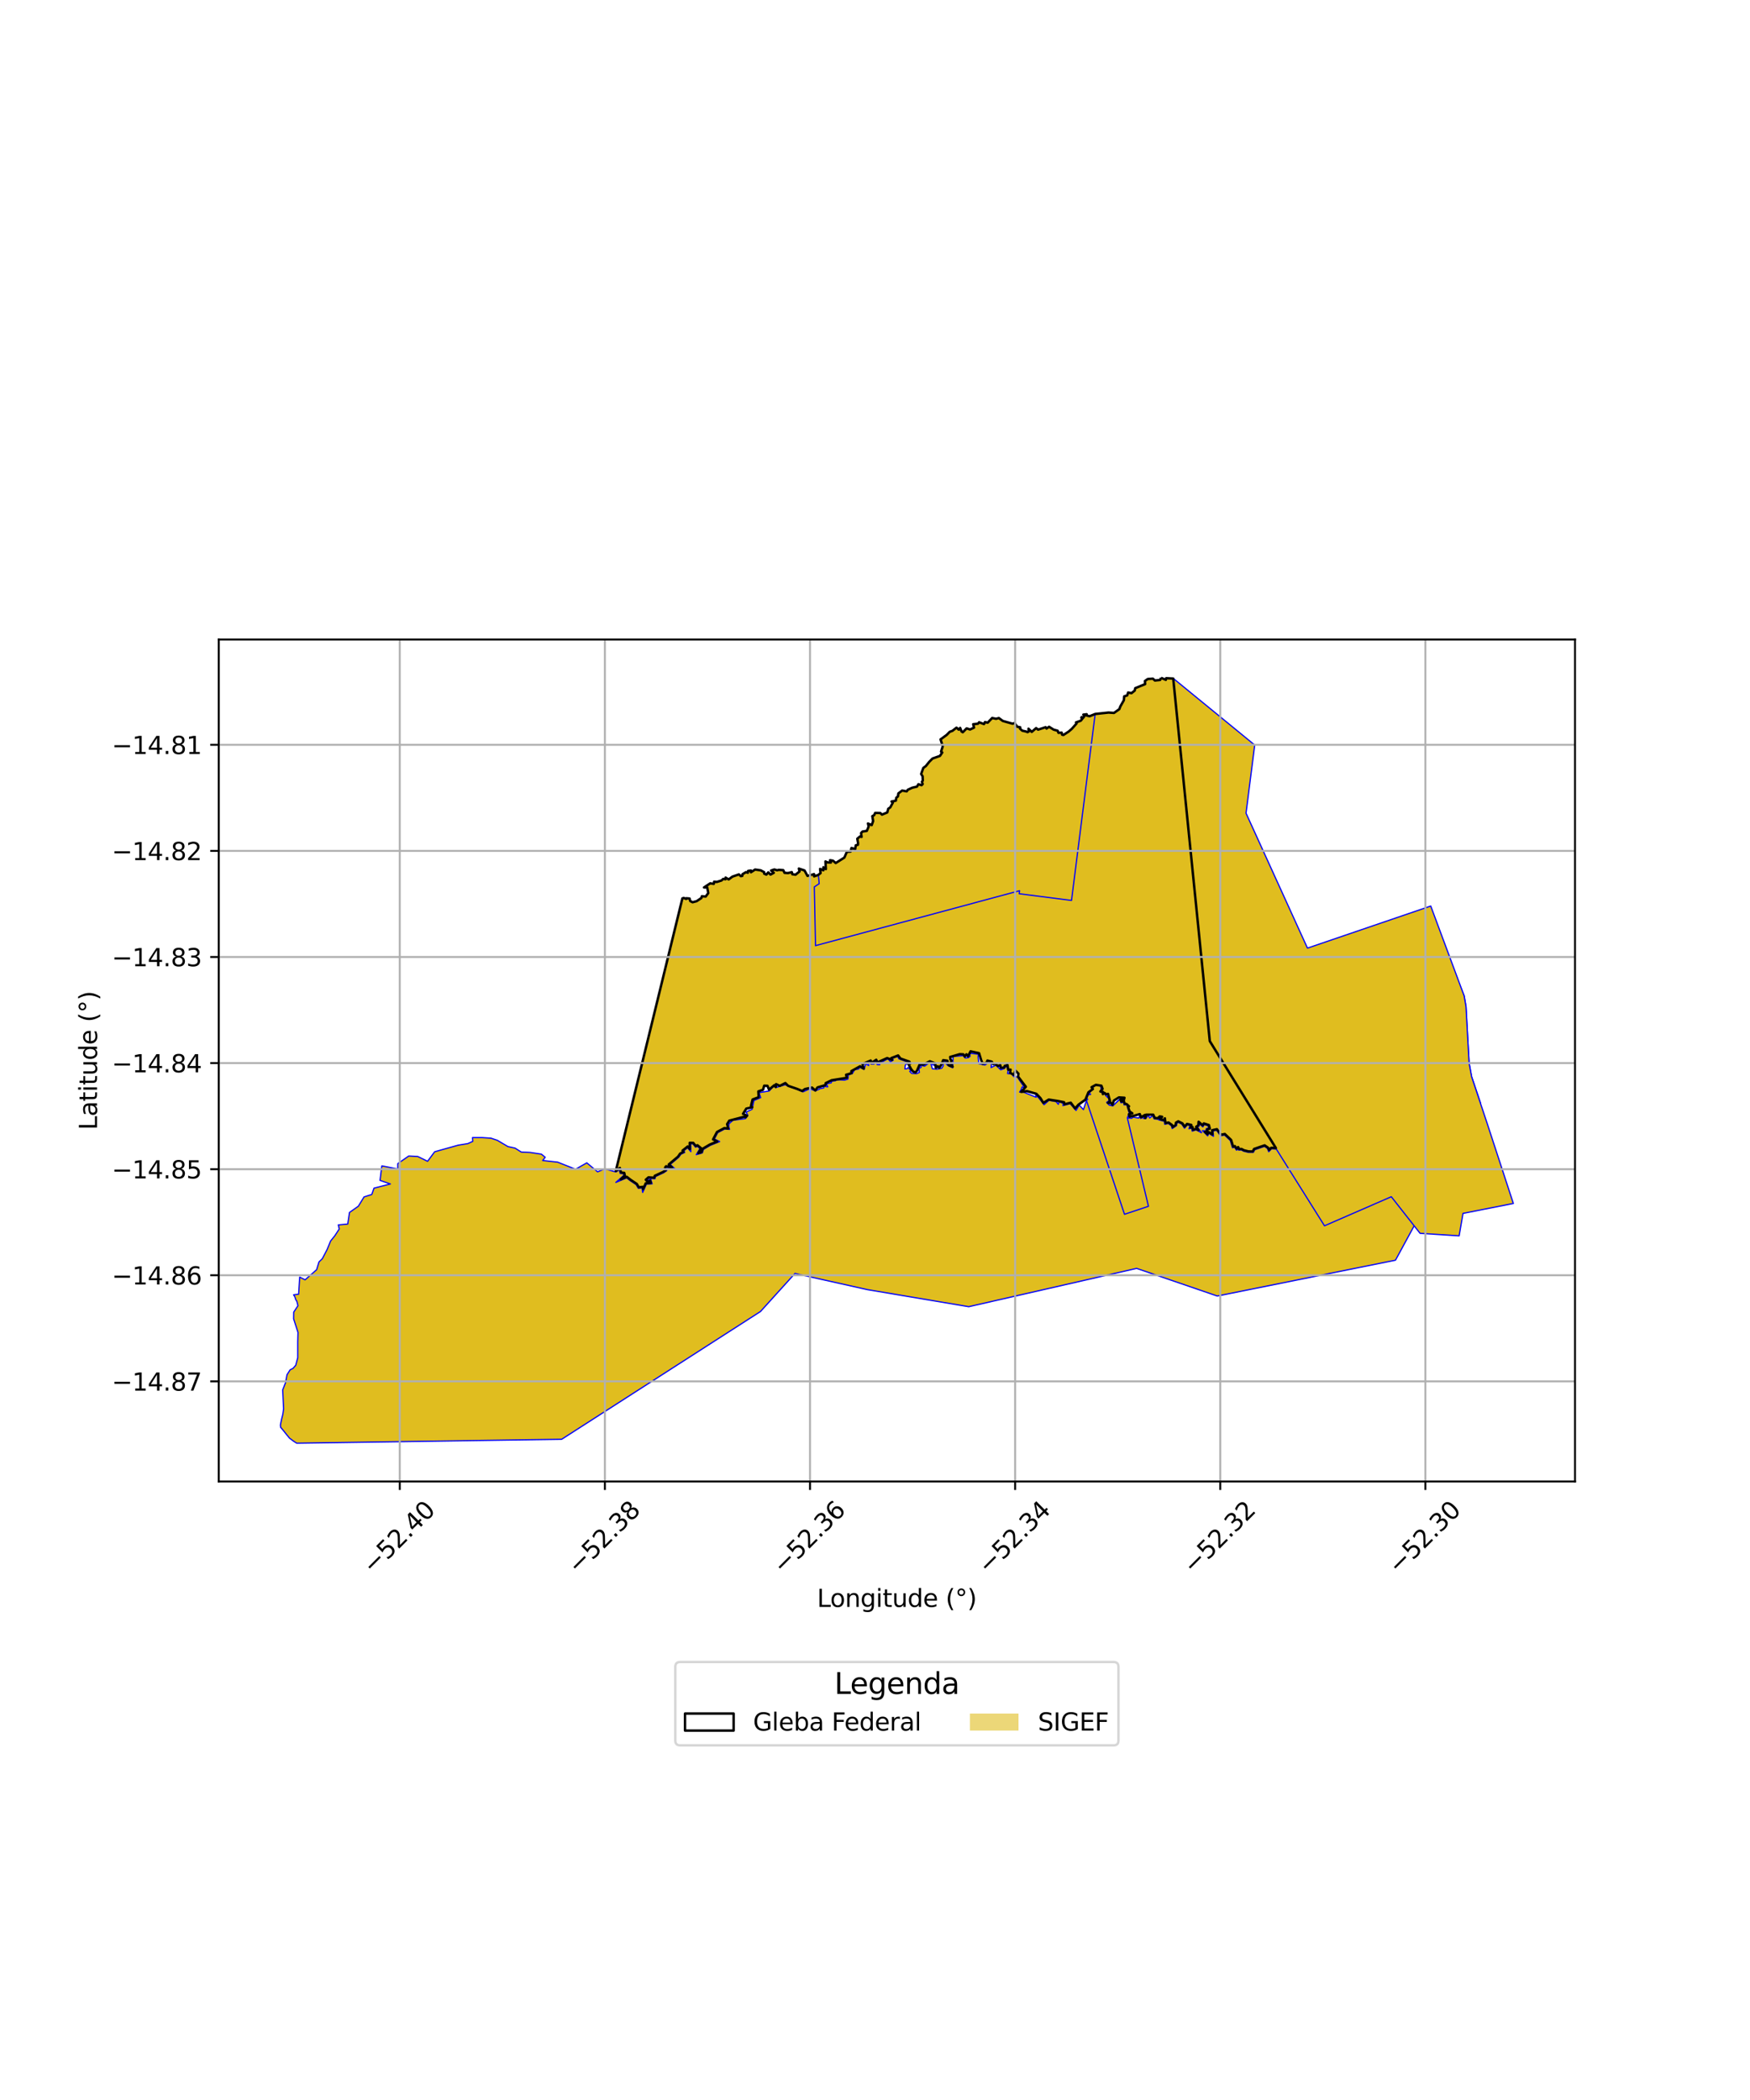 <?xml version="1.0" encoding="utf-8" standalone="no"?>
<!DOCTYPE svg PUBLIC "-//W3C//DTD SVG 1.1//EN"
  "http://www.w3.org/Graphics/SVG/1.1/DTD/svg11.dtd">
<svg xmlns:xlink="http://www.w3.org/1999/xlink" width="720pt" height="864pt" viewBox="0 0 720 864" xmlns="http://www.w3.org/2000/svg" version="1.1">
 <defs>
  <style type="text/css">*{stroke-linejoin: round; stroke-linecap: butt}</style>
 </defs>
 <g id="figure_1">
  <g id="patch_1">
   <path d="M 0 864 
L 720 864 
L 720 0 
L 0 0 
z
" style="fill: #ffffff"/>
  </g>
  <g id="axes_1">
   <g id="patch_2">
    <path d="M 90 609.518 
L 648 609.518 
L 648 263.122 
L 90 263.122 
z
" style="fill: #ffffff"/>
   </g>
   <g id="PatchCollection_1">
    <path d="M 598.73 400.613 
L 602.386 409.723 
L 603.145 414.106 
L 604.432 437.38 
L 605.446 442.933 
L 609.176 453.991 
L 574.14 518.482 
L 500.827 533.227 
L 467.645 521.853 
L 398.575 537.615 
L 356.798 530.582 
L 327.075 523.935 
L 312.89 539.593 
L 231.087 592.164 
L 122.073 593.773 
L 120.776 592.943 
L 119.139 591.715 
L 117.986 590.324 
L 116.492 588.446 
L 115.469 587.239 
L 115.364 586.307 
L 115.852 583.893 
L 116.353 581.899 
L 116.685 579.665 
L 116.564 577.316 
L 116.408 573.936 
L 116.294 571.887 
L 117.444 568.963 
L 118.077 565.604 
L 119.363 563.59 
L 120.581 562.967 
L 121.674 561.699 
L 122.502 558.603 
L 122.503 552.012 
L 122.6 548.18 
L 120.807 542.626 
L 120.842 539.851 
L 122.589 537.204 
L 122.133 535.371 
L 121.708 534.766 
L 121.309 533.557 
L 120.794 532.716 
L 122.852 532.472 
L 123.305 525.447 
L 125.533 526.552 
L 130.269 522.386 
L 131.238 519.193 
L 132.596 517.886 
L 134.539 514.179 
L 136.033 510.566 
L 137.772 508.399 
L 139.582 505.619 
L 139.184 503.969 
L 143.072 503.605 
L 143.776 498.848 
L 147.443 496.257 
L 149.783 492.442 
L 152.961 491.445 
L 153.88 488.839 
L 160.599 487.121 
L 156.356 485.638 
L 157.102 479.683 
L 163.676 480.941 
L 163.663 478.75 
L 168.171 475.612 
L 171.848 475.798 
L 175.92 477.789 
L 178.836 473.864 
L 188.527 471.156 
L 192.452 470.517 
L 194.522 469.592 
L 194.393 468.046 
L 198.231 468.029 
L 202.013 468.278 
L 204.627 469.161 
L 208.974 471.732 
L 211.886 472.357 
L 214.464 473.981 
L 218.089 474.149 
L 222.749 474.856 
L 224.312 476.134 
L 223.276 477.461 
L 229.418 478.135 
L 236.806 481.056 
L 241.433 478.425 
L 245.873 482.126 
L 248.804 480.899 
L 252.989 482.074 
L 253.593 482.092 
L 254.786 481.204 
L 255.159 482.773 
L 256.508 482.92 
L 256.653 483.569 
L 253.368 486.483 
L 257.822 484.634 
L 259.262 485.754 
L 261.709 487.386 
L 262.61 488.916 
L 264.122 488.735 
L 264.417 490.613 
L 265.953 487.199 
L 268.302 487.074 
L 267.743 485.201 
L 266.627 485.724 
L 266.273 485.387 
L 266.929 484.796 
L 269.473 484.959 
L 269.713 484.056 
L 273.032 482.51 
L 274.328 481.644 
L 274.065 480.472 
L 274.202 480.28 
L 277.836 481.016 
L 275.739 479.102 
L 279.24 476.159 
L 280.115 474.913 
L 281.74 474.131 
L 281.345 473.464 
L 282.879 472.246 
L 284.23 473.842 
L 284.172 470.589 
L 285.021 470.595 
L 286.173 472.001 
L 286.897 471.645 
L 287.973 472.539 
L 286.451 475.078 
L 288.962 474.356 
L 289.417 472.908 
L 292.24 471.241 
L 296.091 469.676 
L 293.922 468.616 
L 295.29 466.017 
L 298.124 464.523 
L 298.747 464.564 
L 300.192 464.643 
L 299.864 463.691 
L 299.915 462.393 
L 301.536 460.911 
L 306.712 460.239 
L 307.703 458.853 
L 306.944 457.54 
L 309.447 456.386 
L 310.181 452.792 
L 312.979 451.601 
L 312.244 449.554 
L 316.479 448.862 
L 318.213 446.981 
L 319.276 447.423 
L 323.036 446.3 
L 327.662 448.084 
L 328.559 448.448 
L 330.387 449.231 
L 333.206 447.94 
L 335.437 448.818 
L 337.148 448.09 
L 337.121 447.934 
L 338.934 447.607 
L 338.823 446.962 
L 340.567 447.166 
L 340 445.888 
L 341.944 445.549 
L 342.176 444.871 
L 343.696 444.664 
L 344.339 444.25 
L 346.176 444.316 
L 347.486 444.397 
L 348.861 443.982 
L 349.057 442.189 
L 350.659 441.735 
L 351.64 440.042 
L 353.126 439.885 
L 353.846 439.154 
L 355.514 439.991 
L 356.181 437.666 
L 357.393 438.401 
L 357.204 436.949 
L 358.467 437.794 
L 359.594 437.8 
L 360.154 436.457 
L 360.908 438 
L 361.905 438.092 
L 361.958 437.059 
L 363.154 436.797 
L 365.248 435.624 
L 365.847 436.194 
L 366.377 436.862 
L 367.537 436.137 
L 367.114 435.412 
L 369.356 434.645 
L 369.788 435.608 
L 373.99 437.18 
L 373.118 437.62 
L 372.453 438.283 
L 372.297 439.795 
L 373.186 439.695 
L 373.613 439.209 
L 374.271 439.943 
L 374.999 440.456 
L 374.278 440.775 
L 375.088 441.624 
L 377.132 441.731 
L 378.268 441.21 
L 378.065 439.645 
L 378.996 439.075 
L 378.608 438.247 
L 380.415 438.654 
L 382.587 437.015 
L 384.334 437.64 
L 384.39 438.322 
L 383.009 437.718 
L 383.6 439.736 
L 385.413 439.911 
L 387.444 439.518 
L 388.034 438.596 
L 388.218 436.584 
L 389.962 437.328 
L 389.354 437.82 
L 390.454 438.635 
L 391.998 439.315 
L 392.116 434.653 
L 396.233 434.33 
L 397.091 435.304 
L 398.382 435.159 
L 399.113 434.622 
L 398.946 433.36 
L 402.538 433.72 
L 402.433 434.863 
L 402.693 437.627 
L 405.198 438.194 
L 406.69 437.153 
L 407.961 437.169 
L 407.772 439.23 
L 409.758 438.212 
L 411.714 440.169 
L 413.159 439.656 
L 414.241 438.571 
L 414.746 440.598 
L 414.546 441.674 
L 416.131 441.861 
L 417.115 442.947 
L 418.583 443.114 
L 419.436 444.431 
L 421.117 446.905 
L 421.413 447.559 
L 420.493 447.236 
L 420.168 448.214 
L 419.494 449.322 
L 421.242 449.396 
L 426.265 451.432 
L 426.11 450.553 
L 427.194 451.55 
L 428.34 452.923 
L 429.544 454.513 
L 431.6 452.687 
L 434.513 453.253 
L 435.412 454.351 
L 435.792 453.225 
L 437.422 454.037 
L 437.312 454.885 
L 440.295 454.089 
L 442.709 456.876 
L 444.026 454.675 
L 445.753 456.539 
L 446.993 452.751 
L 447.504 452.336 
L 447.176 451.764 
L 447.69 450.467 
L 448.722 450.256 
L 448.126 449.667 
L 449.627 448.076 
L 449.627 447.377 
L 450.877 446.331 
L 452.895 446.827 
L 452.996 448.362 
L 452.723 449.065 
L 453.563 449.754 
L 453.745 450.143 
L 454.558 450.126 
L 455.033 450.879 
L 456.233 451.986 
L 456.309 452.837 
L 455.304 453.556 
L 456.353 454.659 
L 457.86 455.001 
L 460.474 452.493 
L 460.983 452.448 
L 461.202 453.75 
L 462.424 453.419 
L 462.442 454.574 
L 463.574 454.515 
L 464.58 457.891 
L 463.823 459.938 
L 465.65 460.1 
L 466.102 459.601 
L 468.475 460.003 
L 468.947 459.082 
L 469.327 460.183 
L 470.681 459.25 
L 470.365 460.149 
L 471.431 460.2 
L 472.48 458.805 
L 473.006 459.987 
L 474.216 459.001 
L 474.837 460.342 
L 476.472 460.48 
L 477.28 459.743 
L 477.412 459.765 
L 476.669 460.725 
L 478.977 461.321 
L 479.021 461.248 
L 479.199 462.561 
L 480.683 462.249 
L 481.927 463.162 
L 482.273 464.32 
L 484.065 463.129 
L 484.193 462.132 
L 484.775 461.792 
L 486.21 462.5 
L 487.34 464.186 
L 488.51 462.861 
L 489.617 463.12 
L 489.14 464.411 
L 490.309 464.151 
L 490.503 465.378 
L 492.066 464.866 
L 494.342 466.048 
L 492.692 463.7 
L 493.403 463.242 
L 493.47 462.354 
L 494.887 463.643 
L 495.46 462.684 
L 497.038 463.19 
L 497.275 464.09 
L 496.295 464.377 
L 496.175 465.292 
L 494.723 465.189 
L 496.881 467.346 
L 497.352 466.281 
L 499.252 467.518 
L 499.114 465.329 
L 500.512 465.019 
L 502.163 467.309 
L 503.803 466.992 
L 506.167 469.225 
L 507.079 472.227 
L 507.9 472.003 
L 508.738 473.23 
L 509.295 472.631 
L 509.561 473.172 
L 510.71 473.116 
L 511.634 473.623 
L 513.624 474.117 
L 515.659 474.138 
L 516.239 473.036 
L 520.247 471.664 
L 521.436 472.493 
L 521.984 473.855 
L 523.166 472.645 
L 524.916 472.747 
L 528.259 474.253 
L 532.387 476.398 
L 537.522 480.277 
L 540.174 485.267 
L 541.142 480.46 
L 545.349 478.279 
L 549.055 478.018 
L 553.525 482.453 
L 561.082 482.686 
L 562.97 480.608 
L 567.116 478.362 
L 571.548 475.959 
L 573.911 470.087 
L 576.015 467.347 
L 576.26 464.642 
L 578.62 462.447 
L 576.272 460.986 
L 577.882 460.522 
L 576.32 458.507 
L 577.916 457.689 
L 577.454 452.433 
L 579.105 448.891 
L 579.768 444.204 
L 579.344 440.284 
L 581.029 436.752 
L 588.186 435.855 
L 584.141 434.462 
L 586.237 431.787 
L 588.803 431.245 
L 588.91 426.127 
L 591.538 426.388 
L 591.795 421.677 
L 594.713 418.003 
L 594.351 417.212 
L 594.916 415.507 
L 595.983 415.729 
L 597.258 413.47 
L 594.459 411.53 
L 595.811 411.135 
L 594.718 409.449 
L 597.491 407.623 
L 598.171 404.997 
L 597.237 402.222 
L 597.433 401.949 
L 598.73 400.613 
" clip-path="url(#pcb56c9f503)" style="fill: #e0bd1f; stroke: #0000ff; stroke-width: 0.5"/>
    <path d="M 482.686 279.084 
L 516.226 306.532 
L 512.651 334.567 
L 537.926 390.08 
L 588.648 372.769 
L 602.386 409.723 
L 603.145 414.106 
L 604.432 437.38 
L 605.446 442.933 
L 611.934 462.418 
L 622.636 495.143 
L 601.919 499.225 
L 600.336 508.461 
L 584.26 507.436 
L 572.422 492.369 
L 544.934 504.331 
L 525.069 472.693 
L 524.938 472.353 
L 497.747 428.358 
L 482.696 279.177 
L 482.686 279.084 
" clip-path="url(#pcb56c9f503)" style="fill: #e0bd1f; stroke: #0000ff; stroke-width: 0.5"/>
    <path d="M 450.877 446.331 
L 452.895 446.827 
L 452.996 448.362 
L 452.723 449.065 
L 453.563 449.754 
L 453.745 450.143 
L 454.558 450.126 
L 455.033 450.879 
L 456.233 451.986 
L 456.309 452.837 
L 455.304 453.556 
L 456.353 454.659 
L 457.86 455.001 
L 460.474 452.493 
L 460.983 452.448 
L 461.202 453.75 
L 462.424 453.419 
L 462.442 454.574 
L 463.574 454.515 
L 464.58 457.891 
L 463.823 459.938 
L 472.506 496.302 
L 462.653 499.589 
L 446.993 452.751 
L 447.504 452.336 
L 447.176 451.764 
L 447.69 450.467 
L 448.722 450.256 
L 448.126 449.667 
L 449.627 448.076 
L 449.627 447.377 
L 450.877 446.331 
" clip-path="url(#pcb56c9f503)" style="fill: #e0bd1f; stroke: #0000ff; stroke-width: 0.5"/>
    <path d="M 477.699 278.867 
L 479.654 279.712 
L 479.807 279.025 
L 482.696 279.177 
L 497.747 428.358 
L 524.938 472.353 
L 523.011 472.242 
L 522.123 473.15 
L 521.756 472.235 
L 520.308 471.227 
L 515.966 472.713 
L 515.425 473.742 
L 513.674 473.723 
L 511.777 473.251 
L 510.802 472.717 
L 509.798 472.766 
L 509.396 471.945 
L 508.784 472.602 
L 508.066 471.549 
L 507.343 471.745 
L 506.512 469.009 
L 503.927 466.566 
L 502.335 466.874 
L 500.679 464.577 
L 498.701 465.017 
L 498.811 466.761 
L 497.181 465.699 
L 496.754 466.663 
L 495.747 465.656 
L 496.515 465.711 
L 496.65 464.684 
L 497.751 464.36 
L 497.362 462.88 
L 495.283 462.213 
L 494.797 463.028 
L 493.139 461.521 
L 493.026 463.016 
L 492.133 463.589 
L 493.095 464.957 
L 492.1 464.44 
L 490.818 464.86 
L 490.631 463.675 
L 489.759 463.869 
L 490.139 462.838 
L 488.371 462.422 
L 487.382 463.543 
L 486.477 462.192 
L 484.76 461.346 
L 483.828 461.888 
L 483.699 462.899 
L 482.496 463.698 
L 482.264 462.921 
L 480.773 461.828 
L 479.531 462.088 
L 479.26 460.101 
L 478.794 460.866 
L 477.346 460.492 
L 478.127 459.483 
L 477.157 459.323 
L 476.334 460.073 
L 475.095 459.969 
L 474.466 458.605 
L 471.559 458.612 
L 471.189 460 
L 471.098 458.712 
L 469.448 459.664 
L 468.948 458.369 
L 466.112 459.171 
L 464.735 459.439 
L 464.484 458.407 
L 465.87 458.058 
L 464.756 457.298 
L 464.095 455.428 
L 464.509 455.167 
L 463.56 454.279 
L 462.669 454.048 
L 462.396 453.031 
L 461.301 453.185 
L 460.983 452.448 
L 462.355 452.696 
L 462.628 451.641 
L 460.355 451.501 
L 458.278 452.799 
L 457.699 454.554 
L 457.23 453.858 
L 455.812 453.757 
L 456.684 453.061 
L 455.868 450.05 
L 455.088 450.261 
L 454.499 449.703 
L 453.745 450.143 
L 453.862 449.299 
L 452.723 449.065 
L 453.626 447.995 
L 453.167 446.697 
L 450.877 446.331 
L 449.106 447.309 
L 449.627 448.076 
L 447.822 449.38 
L 446.574 452.426 
L 445.622 453.124 
L 443.693 454.519 
L 442.337 456.06 
L 440.535 453.674 
L 437.908 454.354 
L 437.784 453.48 
L 435.161 452.972 
L 431.478 452.399 
L 429.249 453.772 
L 428.057 451.782 
L 426.359 450.001 
L 422.541 448.93 
L 420.13 449.213 
L 422.055 447.131 
L 419.966 444.375 
L 418.857 442.923 
L 419.021 441.728 
L 417.797 440.52 
L 417.069 442.212 
L 415.543 441.331 
L 415.781 440.093 
L 414.807 440.106 
L 414.5 438.212 
L 413.36 438.55 
L 413.129 439.277 
L 411.722 439.294 
L 411.56 438.274 
L 410.48 438.586 
L 409.527 437.653 
L 408.623 437.797 
L 408.027 436.811 
L 406.261 436.348 
L 405.885 437.266 
L 404.296 437.655 
L 403.688 436.21 
L 402.817 433.307 
L 399.315 432.545 
L 398.269 434.611 
L 397.619 433.771 
L 396.955 434.687 
L 396.342 433.796 
L 394.853 433.72 
L 390.922 434.866 
L 391.051 435.85 
L 391.48 436.365 
L 391.214 437.45 
L 391.939 438.881 
L 390.268 438.234 
L 389.772 436.413 
L 388.059 436.178 
L 387.312 438.031 
L 386.43 439.328 
L 385.842 438.673 
L 385.044 439.347 
L 384.771 437.5 
L 382.559 436.638 
L 379.836 438.039 
L 378.453 437.811 
L 377.273 440.517 
L 376.645 441.266 
L 375.697 440.882 
L 374.883 439.905 
L 373.695 437.686 
L 374.541 437.52 
L 374.111 436.783 
L 370.457 435.501 
L 369.517 434.243 
L 366.682 435.335 
L 366.952 436.096 
L 365.008 435.318 
L 360.939 437.118 
L 360.513 436.024 
L 358.458 437.384 
L 358.238 436.339 
L 354.871 437.766 
L 355.349 439.663 
L 353.845 438.7 
L 350.28 440.687 
L 350.337 441.54 
L 348.097 442.197 
L 348.471 443.426 
L 342.134 444.449 
L 339.715 445.631 
L 339.613 446.452 
L 336.342 447.402 
L 335.45 448.661 
L 334.055 447.444 
L 331.199 448.058 
L 330.037 448.859 
L 328.017 448.021 
L 324.266 446.74 
L 323.116 445.602 
L 320.846 446.761 
L 319.307 446.06 
L 319.168 447.236 
L 318.619 446.467 
L 316.393 448.292 
L 315.754 446.736 
L 314.408 446.69 
L 313.926 448.365 
L 312.005 449.033 
L 312.124 451.423 
L 309.639 452.357 
L 309.243 453.734 
L 308.993 454.967 
L 309.501 455.54 
L 307.05 456.12 
L 305.703 458.268 
L 307.352 459.049 
L 306.857 459.593 
L 305.803 459.564 
L 300.047 461.063 
L 299.16 462.487 
L 299.61 464.33 
L 298.053 464.115 
L 295 465.725 
L 293.385 468.792 
L 295.126 469.643 
L 292.066 470.886 
L 289.089 472.645 
L 288.652 474.035 
L 287.301 474.423 
L 288.485 472.451 
L 286.953 471.18 
L 286.278 471.51 
L 285.207 470.202 
L 283.772 470.192 
L 283.818 472.748 
L 282.933 471.702 
L 280.832 473.367 
L 281.184 473.96 
L 279.854 474.601 
L 278.949 475.89 
L 275.142 479.089 
L 276.519 480.347 
L 274.032 479.844 
L 273.643 480.385 
L 273.885 481.466 
L 272.841 482.165 
L 269.383 483.776 
L 269.177 484.544 
L 266.791 484.392 
L 265.694 485.379 
L 266.55 486.194 
L 267.498 485.751 
L 267.783 486.707 
L 265.694 486.818 
L 264.601 489.25 
L 264.45 488.299 
L 262.818 488.494 
L 262 487.107 
L 259.491 485.433 
L 257.882 484.182 
L 255.388 485.217 
L 257.087 483.711 
L 256.829 482.559 
L 255.477 482.411 
L 255.03 480.533 
L 253.36 481.774 
L 280.75 369.625 
L 281.319 369.447 
L 282.332 369.845 
L 282.329 369.563 
L 283.705 369.674 
L 283.971 370.712 
L 284.932 371.213 
L 286.605 370.777 
L 288.549 369.48 
L 288.772 368.736 
L 290.331 368.865 
L 291.393 367.45 
L 290.981 365.14 
L 289.65 365.119 
L 292.212 363.423 
L 293.659 363.662 
L 293.81 362.765 
L 294.923 362.856 
L 296.83 362.265 
L 297.577 361.594 
L 298.471 361.763 
L 298.534 361.066 
L 299.792 361.826 
L 301.332 360.67 
L 304.005 359.749 
L 304.796 360.485 
L 305.398 360.371 
L 305.513 359.66 
L 306.897 358.831 
L 307.685 359.072 
L 307.788 358.325 
L 308.964 358.168 
L 308.959 358.873 
L 310.669 357.755 
L 313 358.085 
L 314.397 358.831 
L 314.406 359.439 
L 315.312 359.844 
L 316.098 358.904 
L 317.015 359.823 
L 318.352 359.09 
L 317.259 358.16 
L 318.578 357.723 
L 319.727 358.065 
L 320.409 357.886 
L 321.336 357.92 
L 322.255 358.006 
L 322.787 359.107 
L 324.223 359.208 
L 325.766 358.819 
L 325.972 359.674 
L 327.293 359.883 
L 328.962 358.534 
L 328.662 357.364 
L 330.987 358.123 
L 332.23 360.379 
L 334.917 359.648 
L 334.951 360.566 
L 336.693 359.957 
L 337.603 359.214 
L 337.409 357.505 
L 338.748 358.054 
L 338.772 356.816 
L 339.772 357.573 
L 339.619 354.427 
L 340.456 354.834 
L 341.852 354.864 
L 341.512 353.923 
L 342.711 354.116 
L 343.838 355.078 
L 347.39 352.838 
L 348.42 350.473 
L 349.959 350.344 
L 350.333 348.894 
L 351.841 349.361 
L 352.086 347.796 
L 352.981 347.56 
L 353.025 346.82 
L 352.715 345.083 
L 353.8 344.157 
L 354.469 344.335 
L 354.276 342.737 
L 354.848 342.127 
L 356.639 341.843 
L 357.388 340.064 
L 357.105 338.807 
L 358.626 339.478 
L 359.227 337.822 
L 358.9 335.787 
L 359.633 335.4 
L 360.067 334.451 
L 362.168 334.487 
L 362.869 335.161 
L 365.061 334.253 
L 365.44 332.755 
L 366.274 332.185 
L 367.363 330.177 
L 366.785 329.771 
L 368.59 329.409 
L 368.74 328.238 
L 369.421 327.685 
L 369.625 326.426 
L 371.172 325.252 
L 373.037 325.59 
L 373.516 324.922 
L 375.338 324.083 
L 377.28 323.639 
L 377.862 322.65 
L 379.166 323.046 
L 379.609 322.599 
L 379.292 321.669 
L 379.662 321.173 
L 379.594 319.417 
L 378.99 318.438 
L 379.883 315.939 
L 380.912 315.182 
L 382.344 313.408 
L 383.66 312.083 
L 386.719 311.005 
L 387.667 309.606 
L 387.174 309.255 
L 387.873 307.048 
L 386.971 304.208 
L 389.511 302.352 
L 390.744 301.089 
L 391.846 300.688 
L 393.529 299.38 
L 394.442 300.193 
L 395.028 299.48 
L 395.603 300.957 
L 396.117 301.264 
L 397.706 299.666 
L 399.119 300.132 
L 400.751 299.357 
L 400.404 297.961 
L 402.383 297.745 
L 402.836 297.163 
L 404.855 297.908 
L 405.242 297.069 
L 406.339 297.343 
L 408.209 295.408 
L 409.815 295.742 
L 410.953 295.427 
L 412.593 296.621 
L 416.582 297.75 
L 417.409 297.49 
L 418.524 298.993 
L 419.742 299.226 
L 419.669 299.786 
L 420.574 300.612 
L 422.156 300.969 
L 422.762 301.223 
L 423.266 300.952 
L 423.151 299.807 
L 424.49 301.122 
L 426.295 299.558 
L 427.106 300.198 
L 430.196 299.187 
L 430.578 299.75 
L 431.62 299.018 
L 433.5 300.193 
L 435.139 300.635 
L 435.489 301.511 
L 436.782 301.4 
L 436.986 302.27 
L 437.517 302.389 
L 439.637 301.012 
L 440.943 299.898 
L 442.923 297.668 
L 442.687 297.223 
L 444.676 296.515 
L 445.359 295.637 
L 444.889 295.318 
L 445.054 295.011 
L 445.672 295.299 
L 446.151 294.647 
L 446.278 294.279 
L 445.719 294.025 
L 447.081 293.857 
L 447.157 294.426 
L 448.303 294.677 
L 450.583 293.755 
L 456.086 293.164 
L 458.322 293.322 
L 460.527 291.754 
L 460.923 290.68 
L 462.373 288.114 
L 462.545 286.484 
L 463.761 286.128 
L 464.147 284.921 
L 465.521 285.187 
L 466.856 284.123 
L 467.06 283.142 
L 471.145 281.456 
L 471.044 280.198 
L 472.217 279.363 
L 474.321 279.211 
L 475.171 279.984 
L 477.321 279.745 
L 477.699 278.867 
" clip-path="url(#pcb56c9f503)" style="fill: #e0bd1f; stroke: #0000ff; stroke-width: 0.5"/>
    <path d="M 477.699 278.867 
L 479.654 279.712 
L 479.807 279.025 
L 482.696 279.177 
L 497.747 428.358 
L 524.938 472.353 
L 523.011 472.242 
L 522.123 473.15 
L 521.756 472.235 
L 520.308 471.227 
L 515.966 472.713 
L 515.425 473.742 
L 513.674 473.723 
L 511.777 473.251 
L 510.802 472.717 
L 509.798 472.766 
L 509.396 471.945 
L 508.784 472.602 
L 508.066 471.549 
L 507.343 471.745 
L 506.512 469.009 
L 503.927 466.566 
L 502.335 466.874 
L 500.679 464.577 
L 498.701 465.017 
L 498.811 466.761 
L 497.181 465.699 
L 496.754 466.663 
L 495.747 465.656 
L 496.515 465.711 
L 496.65 464.684 
L 497.751 464.36 
L 497.362 462.88 
L 495.283 462.213 
L 494.797 463.028 
L 493.139 461.521 
L 493.026 463.016 
L 492.133 463.589 
L 493.095 464.957 
L 492.1 464.44 
L 490.818 464.86 
L 490.631 463.675 
L 489.785 463.882 
L 490.139 462.838 
L 488.371 462.422 
L 487.382 463.543 
L 486.477 462.192 
L 484.76 461.346 
L 483.828 461.888 
L 483.699 462.899 
L 482.496 463.698 
L 482.264 462.921 
L 480.773 461.828 
L 479.531 462.088 
L 479.26 460.101 
L 478.794 460.866 
L 477.346 460.492 
L 478.127 459.483 
L 477.157 459.323 
L 476.334 460.073 
L 475.095 459.969 
L 474.466 458.605 
L 471.559 458.612 
L 471.189 460 
L 471.098 458.712 
L 469.448 459.664 
L 468.948 458.369 
L 466.112 459.171 
L 464.735 459.439 
L 464.484 458.407 
L 465.87 458.058 
L 464.756 457.298 
L 464.095 455.428 
L 464.509 455.167 
L 463.56 454.279 
L 462.669 454.048 
L 462.396 453.031 
L 461.301 453.185 
L 460.983 452.448 
L 462.355 452.696 
L 462.628 451.641 
L 460.355 451.501 
L 458.278 452.799 
L 457.699 454.554 
L 457.23 453.858 
L 455.812 453.757 
L 456.684 453.061 
L 455.868 450.05 
L 455.088 450.261 
L 454.499 449.703 
L 453.745 450.143 
L 453.862 449.299 
L 452.723 449.065 
L 453.626 447.995 
L 453.167 446.697 
L 450.877 446.331 
L 449.106 447.309 
L 449.627 448.076 
L 447.822 449.38 
L 446.574 452.426 
L 445.622 453.124 
L 443.693 454.519 
L 442.337 456.06 
L 440.535 453.674 
L 437.908 454.354 
L 437.784 453.48 
L 435.161 452.972 
L 431.478 452.399 
L 429.249 453.772 
L 428.057 451.782 
L 426.359 450.001 
L 422.541 448.93 
L 420.13 449.213 
L 422.055 447.131 
L 419.966 444.375 
L 418.857 442.923 
L 419.021 441.728 
L 417.797 440.52 
L 417.069 442.212 
L 415.543 441.331 
L 415.781 440.093 
L 414.807 440.106 
L 414.5 438.212 
L 413.36 438.55 
L 413.129 439.277 
L 411.722 439.294 
L 411.56 438.274 
L 410.48 438.586 
L 409.527 437.653 
L 408.65 437.81 
L 408.027 436.811 
L 406.261 436.348 
L 405.885 437.266 
L 404.296 437.655 
L 403.688 436.21 
L 402.817 433.307 
L 399.315 432.545 
L 398.269 434.611 
L 397.619 433.771 
L 396.955 434.687 
L 396.342 433.796 
L 394.853 433.72 
L 390.922 434.866 
L 391.051 435.85 
L 391.48 436.365 
L 391.214 437.45 
L 391.939 438.881 
L 390.268 438.234 
L 389.772 436.413 
L 388.059 436.178 
L 387.312 438.031 
L 386.43 439.328 
L 385.842 438.673 
L 385.044 439.347 
L 384.771 437.5 
L 382.559 436.638 
L 379.836 438.039 
L 378.453 437.811 
L 377.273 440.517 
L 376.645 441.266 
L 375.697 440.882 
L 374.883 439.905 
L 373.695 437.686 
L 374.541 437.52 
L 374.111 436.783 
L 370.457 435.501 
L 369.517 434.243 
L 366.682 435.335 
L 366.952 436.096 
L 365.008 435.318 
L 360.939 437.118 
L 360.513 436.024 
L 358.458 437.384 
L 358.238 436.339 
L 354.871 437.766 
L 355.349 439.663 
L 353.845 438.7 
L 350.28 440.687 
L 350.337 441.54 
L 348.097 442.197 
L 348.471 443.426 
L 342.134 444.449 
L 339.715 445.631 
L 339.613 446.452 
L 336.342 447.402 
L 335.45 448.661 
L 334.055 447.444 
L 331.199 448.058 
L 330.037 448.859 
L 328.017 448.021 
L 324.266 446.74 
L 323.116 445.602 
L 320.846 446.761 
L 319.307 446.06 
L 319.168 447.236 
L 318.619 446.467 
L 316.393 448.292 
L 315.754 446.736 
L 314.408 446.69 
L 313.926 448.365 
L 312.005 449.033 
L 312.124 451.423 
L 309.639 452.357 
L 309.243 453.734 
L 308.993 454.967 
L 309.501 455.54 
L 307.05 456.12 
L 305.703 458.268 
L 307.352 459.049 
L 306.857 459.593 
L 305.803 459.564 
L 300.047 461.063 
L 299.16 462.487 
L 299.61 464.33 
L 298.053 464.115 
L 295 465.725 
L 293.385 468.792 
L 295.126 469.643 
L 292.066 470.886 
L 289.089 472.645 
L 288.652 474.035 
L 287.301 474.423 
L 288.485 472.451 
L 286.953 471.18 
L 286.278 471.51 
L 285.207 470.202 
L 283.772 470.192 
L 283.818 472.748 
L 282.933 471.702 
L 280.832 473.367 
L 281.184 473.96 
L 279.854 474.601 
L 278.949 475.89 
L 275.142 479.089 
L 276.519 480.347 
L 274.032 479.844 
L 273.643 480.385 
L 273.885 481.466 
L 272.841 482.165 
L 269.383 483.776 
L 269.177 484.544 
L 266.791 484.392 
L 265.694 485.379 
L 266.55 486.194 
L 267.498 485.751 
L 267.783 486.707 
L 265.694 486.818 
L 264.601 489.25 
L 264.45 488.299 
L 262.818 488.494 
L 262 487.107 
L 259.491 485.433 
L 257.882 484.182 
L 255.388 485.217 
L 257.087 483.711 
L 256.829 482.559 
L 255.477 482.411 
L 255.03 480.533 
L 253.36 481.774 
L 280.75 369.625 
L 281.319 369.447 
L 282.332 369.845 
L 282.329 369.563 
L 283.705 369.674 
L 283.971 370.712 
L 284.932 371.213 
L 286.605 370.777 
L 288.549 369.48 
L 288.772 368.736 
L 290.331 368.865 
L 291.393 367.45 
L 290.981 365.14 
L 289.65 365.119 
L 292.212 363.423 
L 293.659 363.662 
L 293.81 362.765 
L 294.923 362.856 
L 296.83 362.265 
L 297.577 361.594 
L 298.471 361.763 
L 298.534 361.066 
L 299.792 361.826 
L 301.332 360.67 
L 304.005 359.749 
L 304.796 360.485 
L 305.398 360.371 
L 305.513 359.66 
L 306.897 358.831 
L 307.685 359.072 
L 307.788 358.325 
L 308.964 358.168 
L 308.959 358.873 
L 310.669 357.755 
L 313 358.085 
L 314.397 358.831 
L 314.406 359.439 
L 315.312 359.844 
L 316.098 358.904 
L 317.015 359.823 
L 318.352 359.09 
L 317.259 358.16 
L 318.578 357.723 
L 319.727 358.065 
L 320.409 357.886 
L 321.336 357.92 
L 322.255 358.006 
L 322.787 359.107 
L 324.223 359.208 
L 325.766 358.819 
L 325.972 359.674 
L 327.293 359.883 
L 328.962 358.534 
L 328.662 357.364 
L 330.987 358.123 
L 332.23 360.379 
L 334.917 359.648 
L 334.951 360.566 
L 336.693 359.957 
L 337.044 363.562 
L 335.034 364.895 
L 335.515 389.067 
L 419.479 366.468 
L 419.334 367.71 
L 440.853 370.456 
L 450.583 293.755 
L 456.086 293.164 
L 458.322 293.322 
L 460.527 291.754 
L 460.923 290.68 
L 462.373 288.114 
L 462.545 286.484 
L 463.761 286.128 
L 464.147 284.921 
L 465.521 285.187 
L 466.856 284.123 
L 467.06 283.142 
L 471.145 281.456 
L 471.044 280.198 
L 472.217 279.363 
L 474.321 279.211 
L 475.171 279.984 
L 477.321 279.745 
L 477.699 278.867 
" clip-path="url(#pcb56c9f503)" style="fill: #e0bd1f; stroke: #0000ff; stroke-width: 0.5"/>
   </g>
   <g id="PatchCollection_2">
    <path d="M 477.699 278.867 
L 479.654 279.712 
L 479.807 279.025 
L 482.696 279.177 
L 497.747 428.358 
L 524.938 472.353 
L 523.011 472.242 
L 522.123 473.15 
L 521.756 472.235 
L 520.308 471.227 
L 515.966 472.713 
L 515.425 473.742 
L 513.674 473.723 
L 511.777 473.251 
L 510.802 472.717 
L 509.798 472.766 
L 509.396 471.945 
L 508.784 472.602 
L 508.066 471.549 
L 507.343 471.745 
L 506.512 469.009 
L 503.927 466.566 
L 502.335 466.874 
L 500.679 464.577 
L 498.701 465.017 
L 498.811 466.761 
L 497.181 465.699 
L 496.754 466.663 
L 495.747 465.656 
L 496.515 465.711 
L 496.65 464.684 
L 497.751 464.36 
L 497.362 462.88 
L 495.283 462.213 
L 494.797 463.028 
L 493.139 461.521 
L 493.026 463.016 
L 492.133 463.589 
L 493.095 464.957 
L 492.1 464.44 
L 490.818 464.86 
L 490.631 463.675 
L 489.759 463.869 
L 490.139 462.838 
L 488.371 462.422 
L 487.382 463.543 
L 486.477 462.192 
L 484.76 461.346 
L 483.828 461.888 
L 483.699 462.899 
L 482.496 463.698 
L 482.264 462.921 
L 480.773 461.828 
L 479.531 462.088 
L 479.26 460.101 
L 478.794 460.866 
L 477.346 460.492 
L 478.127 459.483 
L 477.157 459.323 
L 476.334 460.073 
L 475.095 459.969 
L 474.466 458.605 
L 471.559 458.612 
L 471.189 460 
L 471.098 458.712 
L 469.448 459.664 
L 468.948 458.369 
L 466.112 459.171 
L 464.735 459.439 
L 464.484 458.407 
L 465.87 458.058 
L 464.756 457.298 
L 464.095 455.428 
L 464.509 455.167 
L 463.56 454.279 
L 462.669 454.048 
L 462.396 453.031 
L 461.301 453.185 
L 460.983 452.448 
L 462.355 452.696 
L 462.628 451.641 
L 460.355 451.501 
L 458.278 452.799 
L 457.699 454.554 
L 457.23 453.858 
L 455.812 453.757 
L 456.684 453.061 
L 455.868 450.05 
L 455.088 450.261 
L 454.499 449.703 
L 453.745 450.143 
L 453.862 449.299 
L 452.723 449.065 
L 453.626 447.995 
L 453.167 446.697 
L 450.877 446.331 
L 449.106 447.309 
L 449.627 448.076 
L 447.822 449.38 
L 446.574 452.426 
L 443.693 454.519 
L 442.337 456.06 
L 440.535 453.674 
L 437.908 454.354 
L 437.784 453.48 
L 435.161 452.972 
L 431.478 452.399 
L 429.249 453.772 
L 428.057 451.782 
L 426.359 450.001 
L 422.541 448.93 
L 420.13 449.213 
L 422.055 447.131 
L 418.857 442.923 
L 419.021 441.728 
L 417.797 440.52 
L 417.069 442.212 
L 415.543 441.331 
L 415.781 440.093 
L 414.807 440.106 
L 414.5 438.212 
L 413.36 438.55 
L 413.129 439.277 
L 411.722 439.294 
L 411.56 438.274 
L 410.48 438.586 
L 409.527 437.653 
L 408.623 437.797 
L 408.027 436.811 
L 406.261 436.348 
L 405.885 437.266 
L 404.296 437.655 
L 403.688 436.21 
L 402.817 433.307 
L 399.315 432.545 
L 398.269 434.611 
L 397.619 433.771 
L 396.955 434.687 
L 396.342 433.796 
L 394.853 433.72 
L 390.922 434.866 
L 391.051 435.85 
L 391.48 436.365 
L 391.214 437.45 
L 391.939 438.881 
L 390.268 438.234 
L 389.772 436.413 
L 388.059 436.178 
L 387.312 438.031 
L 386.43 439.328 
L 385.842 438.673 
L 385.044 439.347 
L 384.771 437.5 
L 382.559 436.638 
L 379.836 438.039 
L 378.453 437.811 
L 377.273 440.517 
L 376.645 441.266 
L 375.697 440.882 
L 374.883 439.905 
L 373.695 437.686 
L 374.541 437.52 
L 374.111 436.783 
L 370.457 435.501 
L 369.517 434.243 
L 366.682 435.335 
L 366.952 436.096 
L 365.008 435.318 
L 360.939 437.118 
L 360.513 436.024 
L 358.458 437.384 
L 358.238 436.339 
L 354.871 437.766 
L 355.349 439.663 
L 353.845 438.7 
L 350.28 440.687 
L 350.337 441.54 
L 348.097 442.197 
L 348.471 443.426 
L 342.134 444.449 
L 339.715 445.631 
L 339.613 446.452 
L 336.342 447.402 
L 335.45 448.661 
L 334.055 447.444 
L 331.199 448.058 
L 330.037 448.859 
L 328.017 448.021 
L 324.266 446.74 
L 323.116 445.602 
L 320.846 446.761 
L 319.307 446.06 
L 319.168 447.236 
L 318.619 446.467 
L 316.393 448.292 
L 315.754 446.736 
L 314.408 446.69 
L 313.926 448.365 
L 312.005 449.033 
L 312.124 451.423 
L 309.639 452.357 
L 308.993 454.967 
L 309.501 455.54 
L 307.05 456.12 
L 305.703 458.268 
L 307.352 459.049 
L 306.857 459.593 
L 305.803 459.564 
L 300.047 461.063 
L 299.16 462.487 
L 299.61 464.33 
L 298.053 464.115 
L 295 465.725 
L 293.385 468.792 
L 295.126 469.643 
L 292.066 470.886 
L 289.089 472.645 
L 288.652 474.035 
L 287.301 474.423 
L 288.485 472.451 
L 286.953 471.18 
L 286.278 471.51 
L 285.207 470.202 
L 283.772 470.192 
L 283.818 472.748 
L 282.933 471.702 
L 280.832 473.367 
L 281.184 473.96 
L 279.854 474.601 
L 278.949 475.89 
L 275.142 479.089 
L 276.519 480.347 
L 274.032 479.844 
L 273.643 480.385 
L 273.885 481.466 
L 272.841 482.165 
L 269.383 483.776 
L 269.177 484.544 
L 266.791 484.392 
L 265.694 485.379 
L 266.55 486.194 
L 267.498 485.751 
L 267.783 486.707 
L 265.694 486.818 
L 264.601 489.25 
L 264.45 488.299 
L 262.818 488.494 
L 262 487.107 
L 259.491 485.433 
L 257.882 484.182 
L 255.388 485.217 
L 257.087 483.711 
L 256.829 482.559 
L 255.477 482.411 
L 255.03 480.533 
L 253.36 481.774 
L 280.75 369.625 
L 281.319 369.447 
L 282.332 369.845 
L 282.329 369.563 
L 283.705 369.674 
L 283.971 370.712 
L 284.932 371.213 
L 286.605 370.777 
L 288.549 369.48 
L 288.772 368.736 
L 290.331 368.865 
L 291.393 367.45 
L 290.981 365.14 
L 289.65 365.119 
L 292.212 363.423 
L 293.659 363.662 
L 293.81 362.765 
L 294.923 362.856 
L 296.83 362.265 
L 297.577 361.594 
L 298.471 361.763 
L 298.534 361.066 
L 299.792 361.826 
L 301.332 360.67 
L 304.005 359.749 
L 304.796 360.485 
L 305.398 360.371 
L 305.513 359.66 
L 306.897 358.831 
L 307.685 359.072 
L 307.788 358.325 
L 308.964 358.168 
L 308.959 358.873 
L 310.669 357.755 
L 313 358.085 
L 314.397 358.831 
L 314.406 359.439 
L 315.312 359.844 
L 316.098 358.904 
L 317.015 359.823 
L 318.352 359.09 
L 317.259 358.16 
L 318.578 357.723 
L 319.727 358.065 
L 320.409 357.886 
L 322.255 358.006 
L 322.787 359.107 
L 324.223 359.208 
L 325.766 358.819 
L 325.972 359.674 
L 327.293 359.883 
L 328.962 358.534 
L 328.662 357.364 
L 330.987 358.123 
L 332.23 360.379 
L 334.917 359.648 
L 334.951 360.566 
L 336.693 359.957 
L 337.603 359.214 
L 337.409 357.505 
L 338.748 358.054 
L 338.772 356.816 
L 339.772 357.573 
L 339.619 354.427 
L 340.456 354.834 
L 341.852 354.864 
L 341.512 353.923 
L 342.711 354.116 
L 343.838 355.078 
L 347.39 352.838 
L 348.42 350.473 
L 349.959 350.344 
L 350.333 348.894 
L 351.841 349.361 
L 352.086 347.796 
L 352.981 347.56 
L 353.025 346.82 
L 352.715 345.083 
L 353.8 344.157 
L 354.469 344.335 
L 354.276 342.737 
L 354.848 342.127 
L 356.639 341.843 
L 357.388 340.064 
L 357.105 338.807 
L 358.626 339.478 
L 359.227 337.822 
L 358.9 335.787 
L 359.633 335.4 
L 360.067 334.451 
L 362.168 334.487 
L 362.869 335.161 
L 365.061 334.253 
L 365.44 332.755 
L 366.274 332.185 
L 367.363 330.177 
L 366.785 329.771 
L 368.59 329.409 
L 368.74 328.238 
L 369.421 327.685 
L 369.625 326.426 
L 371.172 325.252 
L 373.037 325.59 
L 373.516 324.922 
L 375.338 324.083 
L 377.28 323.639 
L 377.862 322.65 
L 379.166 323.046 
L 379.609 322.599 
L 379.292 321.669 
L 379.662 321.173 
L 379.594 319.417 
L 378.99 318.438 
L 379.883 315.939 
L 380.912 315.182 
L 382.344 313.408 
L 383.66 312.083 
L 386.719 311.005 
L 387.667 309.606 
L 387.174 309.255 
L 387.873 307.048 
L 386.971 304.208 
L 389.511 302.352 
L 390.744 301.089 
L 391.846 300.688 
L 393.529 299.38 
L 394.442 300.193 
L 395.028 299.48 
L 395.603 300.957 
L 396.117 301.264 
L 397.706 299.666 
L 399.119 300.132 
L 400.751 299.357 
L 400.404 297.961 
L 402.383 297.745 
L 402.836 297.163 
L 404.855 297.908 
L 405.242 297.069 
L 406.339 297.343 
L 408.209 295.408 
L 409.815 295.742 
L 410.953 295.427 
L 412.593 296.621 
L 416.582 297.75 
L 417.409 297.49 
L 418.524 298.993 
L 419.742 299.226 
L 419.669 299.786 
L 420.574 300.612 
L 422.156 300.969 
L 422.762 301.223 
L 423.266 300.952 
L 423.151 299.807 
L 424.49 301.122 
L 426.295 299.558 
L 427.106 300.198 
L 430.196 299.187 
L 430.578 299.75 
L 431.62 299.018 
L 433.5 300.193 
L 435.139 300.635 
L 435.489 301.511 
L 436.782 301.4 
L 436.986 302.27 
L 437.517 302.389 
L 439.637 301.012 
L 440.943 299.898 
L 442.923 297.668 
L 442.687 297.223 
L 444.676 296.515 
L 445.359 295.637 
L 444.889 295.318 
L 445.054 295.011 
L 445.672 295.299 
L 446.151 294.647 
L 446.278 294.279 
L 445.719 294.025 
L 447.081 293.857 
L 447.157 294.426 
L 448.303 294.677 
L 450.583 293.755 
L 456.086 293.164 
L 458.322 293.322 
L 460.527 291.754 
L 460.923 290.68 
L 462.373 288.114 
L 462.545 286.484 
L 463.761 286.128 
L 464.147 284.921 
L 465.521 285.187 
L 466.856 284.123 
L 467.06 283.142 
L 471.145 281.456 
L 471.044 280.198 
L 472.217 279.363 
L 474.321 279.211 
L 475.171 279.984 
L 477.321 279.745 
L 477.699 278.867 
L 477.699 278.867 
" clip-path="url(#pcb56c9f503)" style="fill: none; stroke: #000000"/>
   </g>
   <g id="matplotlib.axis_1">
    <g id="xtick_1">
     <g id="line2d_1">
      <path d="M 164.475 609.518 
L 164.475 263.122 
" clip-path="url(#pcb56c9f503)" style="fill: none; stroke: #b0b0b0; stroke-width: 0.8; stroke-linecap: square"/>
     </g>
     <g id="line2d_2">
      <defs>
       <path id="ma05d0b932f" d="M 0 0 
L 0 3.5 
" style="stroke: #000000; stroke-width: 0.8"/>
      </defs>
      <g>
       <use xlink:href="#ma05d0b932f" x="164.475" y="609.518" style="stroke: #000000; stroke-width: 0.8"/>
      </g>
     </g>
     <g id="text_1">
      <!-- −52.40 -->
      <g transform="translate(153.342 648.059) rotate(-45) scale(0.1 -0.1)">
       <defs>
        <path id="DejaVuSans-2212" d="M 678 2272 
L 4684 2272 
L 4684 1741 
L 678 1741 
L 678 2272 
z
" transform="scale(0.016)"/>
        <path id="DejaVuSans-35" d="M 691 4666 
L 3169 4666 
L 3169 4134 
L 1269 4134 
L 1269 2991 
Q 1406 3038 1543 3061 
Q 1681 3084 1819 3084 
Q 2600 3084 3056 2656 
Q 3513 2228 3513 1497 
Q 3513 744 3044 326 
Q 2575 -91 1722 -91 
Q 1428 -91 1123 -41 
Q 819 9 494 109 
L 494 744 
Q 775 591 1075 516 
Q 1375 441 1709 441 
Q 2250 441 2565 725 
Q 2881 1009 2881 1497 
Q 2881 1984 2565 2268 
Q 2250 2553 1709 2553 
Q 1456 2553 1204 2497 
Q 953 2441 691 2322 
L 691 4666 
z
" transform="scale(0.016)"/>
        <path id="DejaVuSans-32" d="M 1228 531 
L 3431 531 
L 3431 0 
L 469 0 
L 469 531 
Q 828 903 1448 1529 
Q 2069 2156 2228 2338 
Q 2531 2678 2651 2914 
Q 2772 3150 2772 3378 
Q 2772 3750 2511 3984 
Q 2250 4219 1831 4219 
Q 1534 4219 1204 4116 
Q 875 4013 500 3803 
L 500 4441 
Q 881 4594 1212 4672 
Q 1544 4750 1819 4750 
Q 2544 4750 2975 4387 
Q 3406 4025 3406 3419 
Q 3406 3131 3298 2873 
Q 3191 2616 2906 2266 
Q 2828 2175 2409 1742 
Q 1991 1309 1228 531 
z
" transform="scale(0.016)"/>
        <path id="DejaVuSans-2e" d="M 684 794 
L 1344 794 
L 1344 0 
L 684 0 
L 684 794 
z
" transform="scale(0.016)"/>
        <path id="DejaVuSans-34" d="M 2419 4116 
L 825 1625 
L 2419 1625 
L 2419 4116 
z
M 2253 4666 
L 3047 4666 
L 3047 1625 
L 3713 1625 
L 3713 1100 
L 3047 1100 
L 3047 0 
L 2419 0 
L 2419 1100 
L 313 1100 
L 313 1709 
L 2253 4666 
z
" transform="scale(0.016)"/>
        <path id="DejaVuSans-30" d="M 2034 4250 
Q 1547 4250 1301 3770 
Q 1056 3291 1056 2328 
Q 1056 1369 1301 889 
Q 1547 409 2034 409 
Q 2525 409 2770 889 
Q 3016 1369 3016 2328 
Q 3016 3291 2770 3770 
Q 2525 4250 2034 4250 
z
M 2034 4750 
Q 2819 4750 3233 4129 
Q 3647 3509 3647 2328 
Q 3647 1150 3233 529 
Q 2819 -91 2034 -91 
Q 1250 -91 836 529 
Q 422 1150 422 2328 
Q 422 3509 836 4129 
Q 1250 4750 2034 4750 
z
" transform="scale(0.016)"/>
       </defs>
       <use xlink:href="#DejaVuSans-2212"/>
       <use xlink:href="#DejaVuSans-35" transform="translate(83.789 0)"/>
       <use xlink:href="#DejaVuSans-32" transform="translate(147.412 0)"/>
       <use xlink:href="#DejaVuSans-2e" transform="translate(211.035 0)"/>
       <use xlink:href="#DejaVuSans-34" transform="translate(242.822 0)"/>
       <use xlink:href="#DejaVuSans-30" transform="translate(306.445 0)"/>
      </g>
     </g>
    </g>
    <g id="xtick_2">
     <g id="line2d_3">
      <path d="M 248.867 609.518 
L 248.867 263.122 
" clip-path="url(#pcb56c9f503)" style="fill: none; stroke: #b0b0b0; stroke-width: 0.8; stroke-linecap: square"/>
     </g>
     <g id="line2d_4">
      <g>
       <use xlink:href="#ma05d0b932f" x="248.867" y="609.518" style="stroke: #000000; stroke-width: 0.8"/>
      </g>
     </g>
     <g id="text_2">
      <!-- −52.38 -->
      <g transform="translate(237.734 648.059) rotate(-45) scale(0.1 -0.1)">
       <defs>
        <path id="DejaVuSans-33" d="M 2597 2516 
Q 3050 2419 3304 2112 
Q 3559 1806 3559 1356 
Q 3559 666 3084 287 
Q 2609 -91 1734 -91 
Q 1441 -91 1130 -33 
Q 819 25 488 141 
L 488 750 
Q 750 597 1062 519 
Q 1375 441 1716 441 
Q 2309 441 2620 675 
Q 2931 909 2931 1356 
Q 2931 1769 2642 2001 
Q 2353 2234 1838 2234 
L 1294 2234 
L 1294 2753 
L 1863 2753 
Q 2328 2753 2575 2939 
Q 2822 3125 2822 3475 
Q 2822 3834 2567 4026 
Q 2313 4219 1838 4219 
Q 1578 4219 1281 4162 
Q 984 4106 628 3988 
L 628 4550 
Q 988 4650 1302 4700 
Q 1616 4750 1894 4750 
Q 2613 4750 3031 4423 
Q 3450 4097 3450 3541 
Q 3450 3153 3228 2886 
Q 3006 2619 2597 2516 
z
" transform="scale(0.016)"/>
        <path id="DejaVuSans-38" d="M 2034 2216 
Q 1584 2216 1326 1975 
Q 1069 1734 1069 1313 
Q 1069 891 1326 650 
Q 1584 409 2034 409 
Q 2484 409 2743 651 
Q 3003 894 3003 1313 
Q 3003 1734 2745 1975 
Q 2488 2216 2034 2216 
z
M 1403 2484 
Q 997 2584 770 2862 
Q 544 3141 544 3541 
Q 544 4100 942 4425 
Q 1341 4750 2034 4750 
Q 2731 4750 3128 4425 
Q 3525 4100 3525 3541 
Q 3525 3141 3298 2862 
Q 3072 2584 2669 2484 
Q 3125 2378 3379 2068 
Q 3634 1759 3634 1313 
Q 3634 634 3220 271 
Q 2806 -91 2034 -91 
Q 1263 -91 848 271 
Q 434 634 434 1313 
Q 434 1759 690 2068 
Q 947 2378 1403 2484 
z
M 1172 3481 
Q 1172 3119 1398 2916 
Q 1625 2713 2034 2713 
Q 2441 2713 2670 2916 
Q 2900 3119 2900 3481 
Q 2900 3844 2670 4047 
Q 2441 4250 2034 4250 
Q 1625 4250 1398 4047 
Q 1172 3844 1172 3481 
z
" transform="scale(0.016)"/>
       </defs>
       <use xlink:href="#DejaVuSans-2212"/>
       <use xlink:href="#DejaVuSans-35" transform="translate(83.789 0)"/>
       <use xlink:href="#DejaVuSans-32" transform="translate(147.412 0)"/>
       <use xlink:href="#DejaVuSans-2e" transform="translate(211.035 0)"/>
       <use xlink:href="#DejaVuSans-33" transform="translate(242.822 0)"/>
       <use xlink:href="#DejaVuSans-38" transform="translate(306.445 0)"/>
      </g>
     </g>
    </g>
    <g id="xtick_3">
     <g id="line2d_5">
      <path d="M 333.259 609.518 
L 333.259 263.122 
" clip-path="url(#pcb56c9f503)" style="fill: none; stroke: #b0b0b0; stroke-width: 0.8; stroke-linecap: square"/>
     </g>
     <g id="line2d_6">
      <g>
       <use xlink:href="#ma05d0b932f" x="333.259" y="609.518" style="stroke: #000000; stroke-width: 0.8"/>
      </g>
     </g>
     <g id="text_3">
      <!-- −52.36 -->
      <g transform="translate(322.126 648.059) rotate(-45) scale(0.1 -0.1)">
       <defs>
        <path id="DejaVuSans-36" d="M 2113 2584 
Q 1688 2584 1439 2293 
Q 1191 2003 1191 1497 
Q 1191 994 1439 701 
Q 1688 409 2113 409 
Q 2538 409 2786 701 
Q 3034 994 3034 1497 
Q 3034 2003 2786 2293 
Q 2538 2584 2113 2584 
z
M 3366 4563 
L 3366 3988 
Q 3128 4100 2886 4159 
Q 2644 4219 2406 4219 
Q 1781 4219 1451 3797 
Q 1122 3375 1075 2522 
Q 1259 2794 1537 2939 
Q 1816 3084 2150 3084 
Q 2853 3084 3261 2657 
Q 3669 2231 3669 1497 
Q 3669 778 3244 343 
Q 2819 -91 2113 -91 
Q 1303 -91 875 529 
Q 447 1150 447 2328 
Q 447 3434 972 4092 
Q 1497 4750 2381 4750 
Q 2619 4750 2861 4703 
Q 3103 4656 3366 4563 
z
" transform="scale(0.016)"/>
       </defs>
       <use xlink:href="#DejaVuSans-2212"/>
       <use xlink:href="#DejaVuSans-35" transform="translate(83.789 0)"/>
       <use xlink:href="#DejaVuSans-32" transform="translate(147.412 0)"/>
       <use xlink:href="#DejaVuSans-2e" transform="translate(211.035 0)"/>
       <use xlink:href="#DejaVuSans-33" transform="translate(242.822 0)"/>
       <use xlink:href="#DejaVuSans-36" transform="translate(306.445 0)"/>
      </g>
     </g>
    </g>
    <g id="xtick_4">
     <g id="line2d_7">
      <path d="M 417.651 609.518 
L 417.651 263.122 
" clip-path="url(#pcb56c9f503)" style="fill: none; stroke: #b0b0b0; stroke-width: 0.8; stroke-linecap: square"/>
     </g>
     <g id="line2d_8">
      <g>
       <use xlink:href="#ma05d0b932f" x="417.651" y="609.518" style="stroke: #000000; stroke-width: 0.8"/>
      </g>
     </g>
     <g id="text_4">
      <!-- −52.34 -->
      <g transform="translate(406.518 648.059) rotate(-45) scale(0.1 -0.1)">
       <use xlink:href="#DejaVuSans-2212"/>
       <use xlink:href="#DejaVuSans-35" transform="translate(83.789 0)"/>
       <use xlink:href="#DejaVuSans-32" transform="translate(147.412 0)"/>
       <use xlink:href="#DejaVuSans-2e" transform="translate(211.035 0)"/>
       <use xlink:href="#DejaVuSans-33" transform="translate(242.822 0)"/>
       <use xlink:href="#DejaVuSans-34" transform="translate(306.445 0)"/>
      </g>
     </g>
    </g>
    <g id="xtick_5">
     <g id="line2d_9">
      <path d="M 502.043 609.518 
L 502.043 263.122 
" clip-path="url(#pcb56c9f503)" style="fill: none; stroke: #b0b0b0; stroke-width: 0.8; stroke-linecap: square"/>
     </g>
     <g id="line2d_10">
      <g>
       <use xlink:href="#ma05d0b932f" x="502.043" y="609.518" style="stroke: #000000; stroke-width: 0.8"/>
      </g>
     </g>
     <g id="text_5">
      <!-- −52.32 -->
      <g transform="translate(490.91 648.059) rotate(-45) scale(0.1 -0.1)">
       <use xlink:href="#DejaVuSans-2212"/>
       <use xlink:href="#DejaVuSans-35" transform="translate(83.789 0)"/>
       <use xlink:href="#DejaVuSans-32" transform="translate(147.412 0)"/>
       <use xlink:href="#DejaVuSans-2e" transform="translate(211.035 0)"/>
       <use xlink:href="#DejaVuSans-33" transform="translate(242.822 0)"/>
       <use xlink:href="#DejaVuSans-32" transform="translate(306.445 0)"/>
      </g>
     </g>
    </g>
    <g id="xtick_6">
     <g id="line2d_11">
      <path d="M 586.435 609.518 
L 586.435 263.122 
" clip-path="url(#pcb56c9f503)" style="fill: none; stroke: #b0b0b0; stroke-width: 0.8; stroke-linecap: square"/>
     </g>
     <g id="line2d_12">
      <g>
       <use xlink:href="#ma05d0b932f" x="586.435" y="609.518" style="stroke: #000000; stroke-width: 0.8"/>
      </g>
     </g>
     <g id="text_6">
      <!-- −52.30 -->
      <g transform="translate(575.302 648.059) rotate(-45) scale(0.1 -0.1)">
       <use xlink:href="#DejaVuSans-2212"/>
       <use xlink:href="#DejaVuSans-35" transform="translate(83.789 0)"/>
       <use xlink:href="#DejaVuSans-32" transform="translate(147.412 0)"/>
       <use xlink:href="#DejaVuSans-2e" transform="translate(211.035 0)"/>
       <use xlink:href="#DejaVuSans-33" transform="translate(242.822 0)"/>
       <use xlink:href="#DejaVuSans-30" transform="translate(306.445 0)"/>
      </g>
     </g>
    </g>
    <g id="text_7">
     <!-- Longitude (°) -->
     <g transform="translate(336.14 661.128) scale(0.1 -0.1)">
      <defs>
       <path id="DejaVuSans-4c" d="M 628 4666 
L 1259 4666 
L 1259 531 
L 3531 531 
L 3531 0 
L 628 0 
L 628 4666 
z
" transform="scale(0.016)"/>
       <path id="DejaVuSans-6f" d="M 1959 3097 
Q 1497 3097 1228 2736 
Q 959 2375 959 1747 
Q 959 1119 1226 758 
Q 1494 397 1959 397 
Q 2419 397 2687 759 
Q 2956 1122 2956 1747 
Q 2956 2369 2687 2733 
Q 2419 3097 1959 3097 
z
M 1959 3584 
Q 2709 3584 3137 3096 
Q 3566 2609 3566 1747 
Q 3566 888 3137 398 
Q 2709 -91 1959 -91 
Q 1206 -91 779 398 
Q 353 888 353 1747 
Q 353 2609 779 3096 
Q 1206 3584 1959 3584 
z
" transform="scale(0.016)"/>
       <path id="DejaVuSans-6e" d="M 3513 2113 
L 3513 0 
L 2938 0 
L 2938 2094 
Q 2938 2591 2744 2837 
Q 2550 3084 2163 3084 
Q 1697 3084 1428 2787 
Q 1159 2491 1159 1978 
L 1159 0 
L 581 0 
L 581 3500 
L 1159 3500 
L 1159 2956 
Q 1366 3272 1645 3428 
Q 1925 3584 2291 3584 
Q 2894 3584 3203 3211 
Q 3513 2838 3513 2113 
z
" transform="scale(0.016)"/>
       <path id="DejaVuSans-67" d="M 2906 1791 
Q 2906 2416 2648 2759 
Q 2391 3103 1925 3103 
Q 1463 3103 1205 2759 
Q 947 2416 947 1791 
Q 947 1169 1205 825 
Q 1463 481 1925 481 
Q 2391 481 2648 825 
Q 2906 1169 2906 1791 
z
M 3481 434 
Q 3481 -459 3084 -895 
Q 2688 -1331 1869 -1331 
Q 1566 -1331 1297 -1286 
Q 1028 -1241 775 -1147 
L 775 -588 
Q 1028 -725 1275 -790 
Q 1522 -856 1778 -856 
Q 2344 -856 2625 -561 
Q 2906 -266 2906 331 
L 2906 616 
Q 2728 306 2450 153 
Q 2172 0 1784 0 
Q 1141 0 747 490 
Q 353 981 353 1791 
Q 353 2603 747 3093 
Q 1141 3584 1784 3584 
Q 2172 3584 2450 3431 
Q 2728 3278 2906 2969 
L 2906 3500 
L 3481 3500 
L 3481 434 
z
" transform="scale(0.016)"/>
       <path id="DejaVuSans-69" d="M 603 3500 
L 1178 3500 
L 1178 0 
L 603 0 
L 603 3500 
z
M 603 4863 
L 1178 4863 
L 1178 4134 
L 603 4134 
L 603 4863 
z
" transform="scale(0.016)"/>
       <path id="DejaVuSans-74" d="M 1172 4494 
L 1172 3500 
L 2356 3500 
L 2356 3053 
L 1172 3053 
L 1172 1153 
Q 1172 725 1289 603 
Q 1406 481 1766 481 
L 2356 481 
L 2356 0 
L 1766 0 
Q 1100 0 847 248 
Q 594 497 594 1153 
L 594 3053 
L 172 3053 
L 172 3500 
L 594 3500 
L 594 4494 
L 1172 4494 
z
" transform="scale(0.016)"/>
       <path id="DejaVuSans-75" d="M 544 1381 
L 544 3500 
L 1119 3500 
L 1119 1403 
Q 1119 906 1312 657 
Q 1506 409 1894 409 
Q 2359 409 2629 706 
Q 2900 1003 2900 1516 
L 2900 3500 
L 3475 3500 
L 3475 0 
L 2900 0 
L 2900 538 
Q 2691 219 2414 64 
Q 2138 -91 1772 -91 
Q 1169 -91 856 284 
Q 544 659 544 1381 
z
M 1991 3584 
L 1991 3584 
z
" transform="scale(0.016)"/>
       <path id="DejaVuSans-64" d="M 2906 2969 
L 2906 4863 
L 3481 4863 
L 3481 0 
L 2906 0 
L 2906 525 
Q 2725 213 2448 61 
Q 2172 -91 1784 -91 
Q 1150 -91 751 415 
Q 353 922 353 1747 
Q 353 2572 751 3078 
Q 1150 3584 1784 3584 
Q 2172 3584 2448 3432 
Q 2725 3281 2906 2969 
z
M 947 1747 
Q 947 1113 1208 752 
Q 1469 391 1925 391 
Q 2381 391 2643 752 
Q 2906 1113 2906 1747 
Q 2906 2381 2643 2742 
Q 2381 3103 1925 3103 
Q 1469 3103 1208 2742 
Q 947 2381 947 1747 
z
" transform="scale(0.016)"/>
       <path id="DejaVuSans-65" d="M 3597 1894 
L 3597 1613 
L 953 1613 
Q 991 1019 1311 708 
Q 1631 397 2203 397 
Q 2534 397 2845 478 
Q 3156 559 3463 722 
L 3463 178 
Q 3153 47 2828 -22 
Q 2503 -91 2169 -91 
Q 1331 -91 842 396 
Q 353 884 353 1716 
Q 353 2575 817 3079 
Q 1281 3584 2069 3584 
Q 2775 3584 3186 3129 
Q 3597 2675 3597 1894 
z
M 3022 2063 
Q 3016 2534 2758 2815 
Q 2500 3097 2075 3097 
Q 1594 3097 1305 2825 
Q 1016 2553 972 2059 
L 3022 2063 
z
" transform="scale(0.016)"/>
       <path id="DejaVuSans-20" transform="scale(0.016)"/>
       <path id="DejaVuSans-28" d="M 1984 4856 
Q 1566 4138 1362 3434 
Q 1159 2731 1159 2009 
Q 1159 1288 1364 580 
Q 1569 -128 1984 -844 
L 1484 -844 
Q 1016 -109 783 600 
Q 550 1309 550 2009 
Q 550 2706 781 3412 
Q 1013 4119 1484 4856 
L 1984 4856 
z
" transform="scale(0.016)"/>
       <path id="DejaVuSans-b0" d="M 1600 4347 
Q 1350 4347 1178 4173 
Q 1006 4000 1006 3750 
Q 1006 3503 1178 3333 
Q 1350 3163 1600 3163 
Q 1850 3163 2022 3333 
Q 2194 3503 2194 3750 
Q 2194 3997 2020 4172 
Q 1847 4347 1600 4347 
z
M 1600 4750 
Q 1800 4750 1984 4673 
Q 2169 4597 2303 4453 
Q 2447 4313 2519 4134 
Q 2591 3956 2591 3750 
Q 2591 3338 2302 3052 
Q 2013 2766 1594 2766 
Q 1172 2766 890 3047 
Q 609 3328 609 3750 
Q 609 4169 896 4459 
Q 1184 4750 1600 4750 
z
" transform="scale(0.016)"/>
       <path id="DejaVuSans-29" d="M 513 4856 
L 1013 4856 
Q 1481 4119 1714 3412 
Q 1947 2706 1947 2009 
Q 1947 1309 1714 600 
Q 1481 -109 1013 -844 
L 513 -844 
Q 928 -128 1133 580 
Q 1338 1288 1338 2009 
Q 1338 2731 1133 3434 
Q 928 4138 513 4856 
z
" transform="scale(0.016)"/>
      </defs>
      <use xlink:href="#DejaVuSans-4c"/>
      <use xlink:href="#DejaVuSans-6f" transform="translate(53.963 0)"/>
      <use xlink:href="#DejaVuSans-6e" transform="translate(115.145 0)"/>
      <use xlink:href="#DejaVuSans-67" transform="translate(178.523 0)"/>
      <use xlink:href="#DejaVuSans-69" transform="translate(242 0)"/>
      <use xlink:href="#DejaVuSans-74" transform="translate(269.783 0)"/>
      <use xlink:href="#DejaVuSans-75" transform="translate(308.992 0)"/>
      <use xlink:href="#DejaVuSans-64" transform="translate(372.371 0)"/>
      <use xlink:href="#DejaVuSans-65" transform="translate(435.848 0)"/>
      <use xlink:href="#DejaVuSans-20" transform="translate(497.371 0)"/>
      <use xlink:href="#DejaVuSans-28" transform="translate(529.158 0)"/>
      <use xlink:href="#DejaVuSans-b0" transform="translate(568.172 0)"/>
      <use xlink:href="#DejaVuSans-29" transform="translate(618.172 0)"/>
     </g>
    </g>
   </g>
   <g id="matplotlib.axis_2">
    <g id="ytick_1">
     <g id="line2d_13">
      <path d="M 90 568.332 
L 648 568.332 
" clip-path="url(#pcb56c9f503)" style="fill: none; stroke: #b0b0b0; stroke-width: 0.8; stroke-linecap: square"/>
     </g>
     <g id="line2d_14">
      <defs>
       <path id="m5399734d36" d="M 0 0 
L -3.5 0 
" style="stroke: #000000; stroke-width: 0.8"/>
      </defs>
      <g>
       <use xlink:href="#m5399734d36" x="90" y="568.332" style="stroke: #000000; stroke-width: 0.8"/>
      </g>
     </g>
     <g id="text_8">
      <!-- −14.87 -->
      <g transform="translate(45.992 572.132) scale(0.1 -0.1)">
       <defs>
        <path id="DejaVuSans-31" d="M 794 531 
L 1825 531 
L 1825 4091 
L 703 3866 
L 703 4441 
L 1819 4666 
L 2450 4666 
L 2450 531 
L 3481 531 
L 3481 0 
L 794 0 
L 794 531 
z
" transform="scale(0.016)"/>
        <path id="DejaVuSans-37" d="M 525 4666 
L 3525 4666 
L 3525 4397 
L 1831 0 
L 1172 0 
L 2766 4134 
L 525 4134 
L 525 4666 
z
" transform="scale(0.016)"/>
       </defs>
       <use xlink:href="#DejaVuSans-2212"/>
       <use xlink:href="#DejaVuSans-31" transform="translate(83.789 0)"/>
       <use xlink:href="#DejaVuSans-34" transform="translate(147.412 0)"/>
       <use xlink:href="#DejaVuSans-2e" transform="translate(211.035 0)"/>
       <use xlink:href="#DejaVuSans-38" transform="translate(242.822 0)"/>
       <use xlink:href="#DejaVuSans-37" transform="translate(306.445 0)"/>
      </g>
     </g>
    </g>
    <g id="ytick_2">
     <g id="line2d_15">
      <path d="M 90 524.683 
L 648 524.683 
" clip-path="url(#pcb56c9f503)" style="fill: none; stroke: #b0b0b0; stroke-width: 0.8; stroke-linecap: square"/>
     </g>
     <g id="line2d_16">
      <g>
       <use xlink:href="#m5399734d36" x="90" y="524.683" style="stroke: #000000; stroke-width: 0.8"/>
      </g>
     </g>
     <g id="text_9">
      <!-- −14.86 -->
      <g transform="translate(45.992 528.482) scale(0.1 -0.1)">
       <use xlink:href="#DejaVuSans-2212"/>
       <use xlink:href="#DejaVuSans-31" transform="translate(83.789 0)"/>
       <use xlink:href="#DejaVuSans-34" transform="translate(147.412 0)"/>
       <use xlink:href="#DejaVuSans-2e" transform="translate(211.035 0)"/>
       <use xlink:href="#DejaVuSans-38" transform="translate(242.822 0)"/>
       <use xlink:href="#DejaVuSans-36" transform="translate(306.445 0)"/>
      </g>
     </g>
    </g>
    <g id="ytick_3">
     <g id="line2d_17">
      <path d="M 90 481.033 
L 648 481.033 
" clip-path="url(#pcb56c9f503)" style="fill: none; stroke: #b0b0b0; stroke-width: 0.8; stroke-linecap: square"/>
     </g>
     <g id="line2d_18">
      <g>
       <use xlink:href="#m5399734d36" x="90" y="481.033" style="stroke: #000000; stroke-width: 0.8"/>
      </g>
     </g>
     <g id="text_10">
      <!-- −14.85 -->
      <g transform="translate(45.992 484.833) scale(0.1 -0.1)">
       <use xlink:href="#DejaVuSans-2212"/>
       <use xlink:href="#DejaVuSans-31" transform="translate(83.789 0)"/>
       <use xlink:href="#DejaVuSans-34" transform="translate(147.412 0)"/>
       <use xlink:href="#DejaVuSans-2e" transform="translate(211.035 0)"/>
       <use xlink:href="#DejaVuSans-38" transform="translate(242.822 0)"/>
       <use xlink:href="#DejaVuSans-35" transform="translate(306.445 0)"/>
      </g>
     </g>
    </g>
    <g id="ytick_4">
     <g id="line2d_19">
      <path d="M 90 437.384 
L 648 437.384 
" clip-path="url(#pcb56c9f503)" style="fill: none; stroke: #b0b0b0; stroke-width: 0.8; stroke-linecap: square"/>
     </g>
     <g id="line2d_20">
      <g>
       <use xlink:href="#m5399734d36" x="90" y="437.384" style="stroke: #000000; stroke-width: 0.8"/>
      </g>
     </g>
     <g id="text_11">
      <!-- −14.84 -->
      <g transform="translate(45.992 441.183) scale(0.1 -0.1)">
       <use xlink:href="#DejaVuSans-2212"/>
       <use xlink:href="#DejaVuSans-31" transform="translate(83.789 0)"/>
       <use xlink:href="#DejaVuSans-34" transform="translate(147.412 0)"/>
       <use xlink:href="#DejaVuSans-2e" transform="translate(211.035 0)"/>
       <use xlink:href="#DejaVuSans-38" transform="translate(242.822 0)"/>
       <use xlink:href="#DejaVuSans-34" transform="translate(306.445 0)"/>
      </g>
     </g>
    </g>
    <g id="ytick_5">
     <g id="line2d_21">
      <path d="M 90 393.734 
L 648 393.734 
" clip-path="url(#pcb56c9f503)" style="fill: none; stroke: #b0b0b0; stroke-width: 0.8; stroke-linecap: square"/>
     </g>
     <g id="line2d_22">
      <g>
       <use xlink:href="#m5399734d36" x="90" y="393.734" style="stroke: #000000; stroke-width: 0.8"/>
      </g>
     </g>
     <g id="text_12">
      <!-- −14.83 -->
      <g transform="translate(45.992 397.533) scale(0.1 -0.1)">
       <use xlink:href="#DejaVuSans-2212"/>
       <use xlink:href="#DejaVuSans-31" transform="translate(83.789 0)"/>
       <use xlink:href="#DejaVuSans-34" transform="translate(147.412 0)"/>
       <use xlink:href="#DejaVuSans-2e" transform="translate(211.035 0)"/>
       <use xlink:href="#DejaVuSans-38" transform="translate(242.822 0)"/>
       <use xlink:href="#DejaVuSans-33" transform="translate(306.445 0)"/>
      </g>
     </g>
    </g>
    <g id="ytick_6">
     <g id="line2d_23">
      <path d="M 90 350.085 
L 648 350.085 
" clip-path="url(#pcb56c9f503)" style="fill: none; stroke: #b0b0b0; stroke-width: 0.8; stroke-linecap: square"/>
     </g>
     <g id="line2d_24">
      <g>
       <use xlink:href="#m5399734d36" x="90" y="350.085" style="stroke: #000000; stroke-width: 0.8"/>
      </g>
     </g>
     <g id="text_13">
      <!-- −14.82 -->
      <g transform="translate(45.992 353.884) scale(0.1 -0.1)">
       <use xlink:href="#DejaVuSans-2212"/>
       <use xlink:href="#DejaVuSans-31" transform="translate(83.789 0)"/>
       <use xlink:href="#DejaVuSans-34" transform="translate(147.412 0)"/>
       <use xlink:href="#DejaVuSans-2e" transform="translate(211.035 0)"/>
       <use xlink:href="#DejaVuSans-38" transform="translate(242.822 0)"/>
       <use xlink:href="#DejaVuSans-32" transform="translate(306.445 0)"/>
      </g>
     </g>
    </g>
    <g id="ytick_7">
     <g id="line2d_25">
      <path d="M 90 306.435 
L 648 306.435 
" clip-path="url(#pcb56c9f503)" style="fill: none; stroke: #b0b0b0; stroke-width: 0.8; stroke-linecap: square"/>
     </g>
     <g id="line2d_26">
      <g>
       <use xlink:href="#m5399734d36" x="90" y="306.435" style="stroke: #000000; stroke-width: 0.8"/>
      </g>
     </g>
     <g id="text_14">
      <!-- −14.81 -->
      <g transform="translate(45.992 310.234) scale(0.1 -0.1)">
       <use xlink:href="#DejaVuSans-2212"/>
       <use xlink:href="#DejaVuSans-31" transform="translate(83.789 0)"/>
       <use xlink:href="#DejaVuSans-34" transform="translate(147.412 0)"/>
       <use xlink:href="#DejaVuSans-2e" transform="translate(211.035 0)"/>
       <use xlink:href="#DejaVuSans-38" transform="translate(242.822 0)"/>
       <use xlink:href="#DejaVuSans-31" transform="translate(306.445 0)"/>
      </g>
     </g>
    </g>
    <g id="text_15">
     <!-- Latitude (°) -->
     <g transform="translate(39.913 464.89) rotate(-90) scale(0.1 -0.1)">
      <defs>
       <path id="DejaVuSans-61" d="M 2194 1759 
Q 1497 1759 1228 1600 
Q 959 1441 959 1056 
Q 959 750 1161 570 
Q 1363 391 1709 391 
Q 2188 391 2477 730 
Q 2766 1069 2766 1631 
L 2766 1759 
L 2194 1759 
z
M 3341 1997 
L 3341 0 
L 2766 0 
L 2766 531 
Q 2569 213 2275 61 
Q 1981 -91 1556 -91 
Q 1019 -91 701 211 
Q 384 513 384 1019 
Q 384 1609 779 1909 
Q 1175 2209 1959 2209 
L 2766 2209 
L 2766 2266 
Q 2766 2663 2505 2880 
Q 2244 3097 1772 3097 
Q 1472 3097 1187 3025 
Q 903 2953 641 2809 
L 641 3341 
Q 956 3463 1253 3523 
Q 1550 3584 1831 3584 
Q 2591 3584 2966 3190 
Q 3341 2797 3341 1997 
z
" transform="scale(0.016)"/>
      </defs>
      <use xlink:href="#DejaVuSans-4c"/>
      <use xlink:href="#DejaVuSans-61" transform="translate(55.713 0)"/>
      <use xlink:href="#DejaVuSans-74" transform="translate(116.992 0)"/>
      <use xlink:href="#DejaVuSans-69" transform="translate(156.201 0)"/>
      <use xlink:href="#DejaVuSans-74" transform="translate(183.984 0)"/>
      <use xlink:href="#DejaVuSans-75" transform="translate(223.193 0)"/>
      <use xlink:href="#DejaVuSans-64" transform="translate(286.572 0)"/>
      <use xlink:href="#DejaVuSans-65" transform="translate(350.049 0)"/>
      <use xlink:href="#DejaVuSans-20" transform="translate(411.572 0)"/>
      <use xlink:href="#DejaVuSans-28" transform="translate(443.359 0)"/>
      <use xlink:href="#DejaVuSans-b0" transform="translate(482.373 0)"/>
      <use xlink:href="#DejaVuSans-29" transform="translate(532.373 0)"/>
     </g>
    </g>
   </g>
   <g id="patch_3">
    <path d="M 90 609.518 
L 90 263.122 
" style="fill: none; stroke: #000000; stroke-width: 0.8; stroke-linejoin: miter; stroke-linecap: square"/>
   </g>
   <g id="patch_4">
    <path d="M 648 609.518 
L 648 263.122 
" style="fill: none; stroke: #000000; stroke-width: 0.8; stroke-linejoin: miter; stroke-linecap: square"/>
   </g>
   <g id="patch_5">
    <path d="M 90 609.518 
L 648 609.518 
" style="fill: none; stroke: #000000; stroke-width: 0.8; stroke-linejoin: miter; stroke-linecap: square"/>
   </g>
   <g id="patch_6">
    <path d="M 90 263.122 
L 648 263.122 
" style="fill: none; stroke: #000000; stroke-width: 0.8; stroke-linejoin: miter; stroke-linecap: square"/>
   </g>
   <g id="legend_1">
    <g id="patch_7">
     <path d="M 279.837 718.089 
L 458.163 718.089 
Q 460.163 718.089 460.163 716.089 
L 460.163 685.797 
Q 460.163 683.797 458.163 683.797 
L 279.837 683.797 
Q 277.837 683.797 277.837 685.797 
L 277.837 716.089 
Q 277.837 718.089 279.837 718.089 
z
" style="fill: #ffffff; opacity: 0.8; stroke: #cccccc; stroke-linejoin: miter"/>
    </g>
    <g id="text_16">
     <!-- Legenda -->
     <g transform="translate(343.281 696.915) scale(0.12 -0.12)">
      <use xlink:href="#DejaVuSans-4c"/>
      <use xlink:href="#DejaVuSans-65" transform="translate(53.963 0)"/>
      <use xlink:href="#DejaVuSans-67" transform="translate(115.486 0)"/>
      <use xlink:href="#DejaVuSans-65" transform="translate(178.963 0)"/>
      <use xlink:href="#DejaVuSans-6e" transform="translate(240.486 0)"/>
      <use xlink:href="#DejaVuSans-64" transform="translate(303.865 0)"/>
      <use xlink:href="#DejaVuSans-61" transform="translate(367.342 0)"/>
     </g>
    </g>
    <g id="patch_8">
     <path d="M 281.837 712.009 
L 301.837 712.009 
L 301.837 705.009 
L 281.837 705.009 
L 281.837 712.009 
z
" style="fill: none; stroke: #000000; stroke-linejoin: miter"/>
    </g>
    <g id="text_17">
     <!-- Gleba Federal -->
     <g transform="translate(309.837 712.009) scale(0.1 -0.1)">
      <defs>
       <path id="DejaVuSans-47" d="M 3809 666 
L 3809 1919 
L 2778 1919 
L 2778 2438 
L 4434 2438 
L 4434 434 
Q 4069 175 3628 42 
Q 3188 -91 2688 -91 
Q 1594 -91 976 548 
Q 359 1188 359 2328 
Q 359 3472 976 4111 
Q 1594 4750 2688 4750 
Q 3144 4750 3555 4637 
Q 3966 4525 4313 4306 
L 4313 3634 
Q 3963 3931 3569 4081 
Q 3175 4231 2741 4231 
Q 1884 4231 1454 3753 
Q 1025 3275 1025 2328 
Q 1025 1384 1454 906 
Q 1884 428 2741 428 
Q 3075 428 3337 486 
Q 3600 544 3809 666 
z
" transform="scale(0.016)"/>
       <path id="DejaVuSans-6c" d="M 603 4863 
L 1178 4863 
L 1178 0 
L 603 0 
L 603 4863 
z
" transform="scale(0.016)"/>
       <path id="DejaVuSans-62" d="M 3116 1747 
Q 3116 2381 2855 2742 
Q 2594 3103 2138 3103 
Q 1681 3103 1420 2742 
Q 1159 2381 1159 1747 
Q 1159 1113 1420 752 
Q 1681 391 2138 391 
Q 2594 391 2855 752 
Q 3116 1113 3116 1747 
z
M 1159 2969 
Q 1341 3281 1617 3432 
Q 1894 3584 2278 3584 
Q 2916 3584 3314 3078 
Q 3713 2572 3713 1747 
Q 3713 922 3314 415 
Q 2916 -91 2278 -91 
Q 1894 -91 1617 61 
Q 1341 213 1159 525 
L 1159 0 
L 581 0 
L 581 4863 
L 1159 4863 
L 1159 2969 
z
" transform="scale(0.016)"/>
       <path id="DejaVuSans-46" d="M 628 4666 
L 3309 4666 
L 3309 4134 
L 1259 4134 
L 1259 2759 
L 3109 2759 
L 3109 2228 
L 1259 2228 
L 1259 0 
L 628 0 
L 628 4666 
z
" transform="scale(0.016)"/>
       <path id="DejaVuSans-72" d="M 2631 2963 
Q 2534 3019 2420 3045 
Q 2306 3072 2169 3072 
Q 1681 3072 1420 2755 
Q 1159 2438 1159 1844 
L 1159 0 
L 581 0 
L 581 3500 
L 1159 3500 
L 1159 2956 
Q 1341 3275 1631 3429 
Q 1922 3584 2338 3584 
Q 2397 3584 2469 3576 
Q 2541 3569 2628 3553 
L 2631 2963 
z
" transform="scale(0.016)"/>
      </defs>
      <use xlink:href="#DejaVuSans-47"/>
      <use xlink:href="#DejaVuSans-6c" transform="translate(77.49 0)"/>
      <use xlink:href="#DejaVuSans-65" transform="translate(105.273 0)"/>
      <use xlink:href="#DejaVuSans-62" transform="translate(166.797 0)"/>
      <use xlink:href="#DejaVuSans-61" transform="translate(230.273 0)"/>
      <use xlink:href="#DejaVuSans-20" transform="translate(291.553 0)"/>
      <use xlink:href="#DejaVuSans-46" transform="translate(323.34 0)"/>
      <use xlink:href="#DejaVuSans-65" transform="translate(375.359 0)"/>
      <use xlink:href="#DejaVuSans-64" transform="translate(436.883 0)"/>
      <use xlink:href="#DejaVuSans-65" transform="translate(500.359 0)"/>
      <use xlink:href="#DejaVuSans-72" transform="translate(561.883 0)"/>
      <use xlink:href="#DejaVuSans-61" transform="translate(602.996 0)"/>
      <use xlink:href="#DejaVuSans-6c" transform="translate(664.275 0)"/>
     </g>
    </g>
    <g id="patch_9">
     <path d="M 399.045 712.009 
L 419.045 712.009 
L 419.045 705.009 
L 399.045 705.009 
z
" style="fill: #e0bd1f; opacity: 0.6"/>
    </g>
    <g id="text_18">
     <!-- SIGEF -->
     <g transform="translate(427.045 712.009) scale(0.1 -0.1)">
      <defs>
       <path id="DejaVuSans-53" d="M 3425 4513 
L 3425 3897 
Q 3066 4069 2747 4153 
Q 2428 4238 2131 4238 
Q 1616 4238 1336 4038 
Q 1056 3838 1056 3469 
Q 1056 3159 1242 3001 
Q 1428 2844 1947 2747 
L 2328 2669 
Q 3034 2534 3370 2195 
Q 3706 1856 3706 1288 
Q 3706 609 3251 259 
Q 2797 -91 1919 -91 
Q 1588 -91 1214 -16 
Q 841 59 441 206 
L 441 856 
Q 825 641 1194 531 
Q 1563 422 1919 422 
Q 2459 422 2753 634 
Q 3047 847 3047 1241 
Q 3047 1584 2836 1778 
Q 2625 1972 2144 2069 
L 1759 2144 
Q 1053 2284 737 2584 
Q 422 2884 422 3419 
Q 422 4038 858 4394 
Q 1294 4750 2059 4750 
Q 2388 4750 2728 4690 
Q 3069 4631 3425 4513 
z
" transform="scale(0.016)"/>
       <path id="DejaVuSans-49" d="M 628 4666 
L 1259 4666 
L 1259 0 
L 628 0 
L 628 4666 
z
" transform="scale(0.016)"/>
       <path id="DejaVuSans-45" d="M 628 4666 
L 3578 4666 
L 3578 4134 
L 1259 4134 
L 1259 2753 
L 3481 2753 
L 3481 2222 
L 1259 2222 
L 1259 531 
L 3634 531 
L 3634 0 
L 628 0 
L 628 4666 
z
" transform="scale(0.016)"/>
      </defs>
      <use xlink:href="#DejaVuSans-53"/>
      <use xlink:href="#DejaVuSans-49" transform="translate(63.477 0)"/>
      <use xlink:href="#DejaVuSans-47" transform="translate(92.969 0)"/>
      <use xlink:href="#DejaVuSans-45" transform="translate(170.459 0)"/>
      <use xlink:href="#DejaVuSans-46" transform="translate(233.643 0)"/>
     </g>
    </g>
   </g>
  </g>
 </g>
 <defs>
  <clipPath id="pcb56c9f503">
   <rect x="90" y="263.122" width="558" height="346.396"/>
  </clipPath>
 </defs>
</svg>
